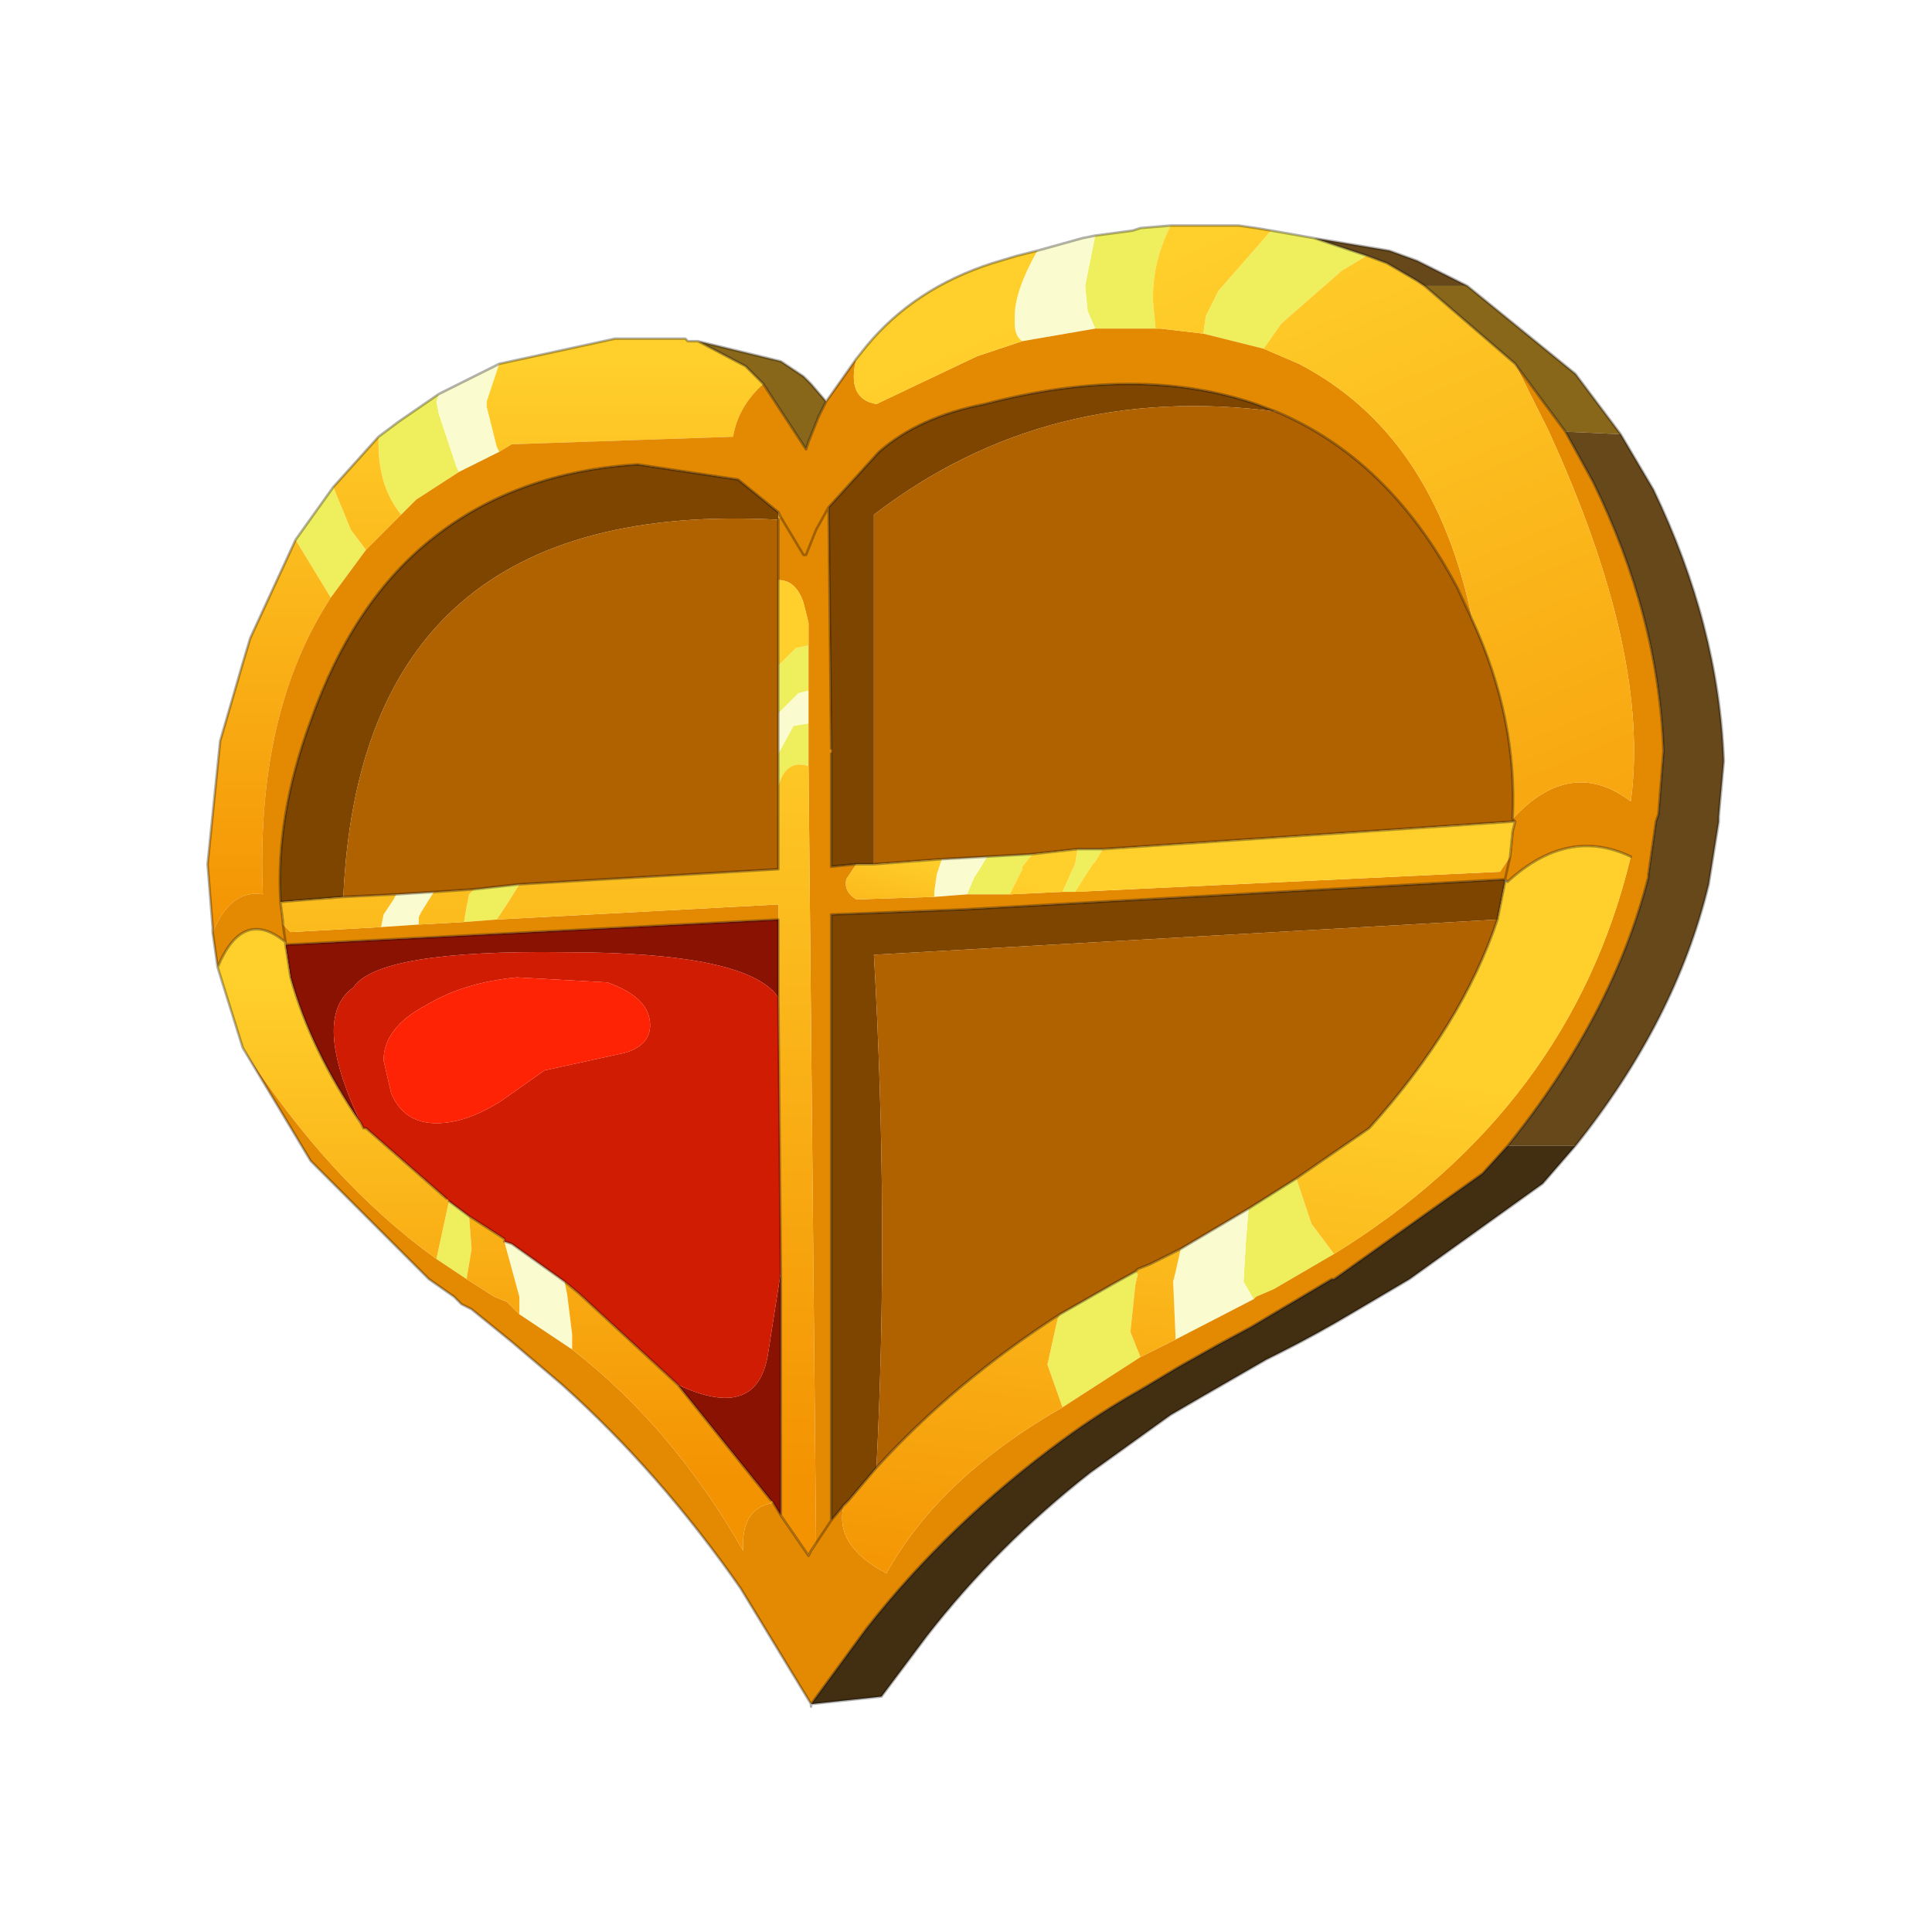<?xml version="1.0" encoding="UTF-8" standalone="no"?>
<svg xmlns:xlink="http://www.w3.org/1999/xlink" height="440.0px" width="440.0px" xmlns="http://www.w3.org/2000/svg">
  <g transform="matrix(10.0, 0.0, 0.0, 10.0, 0.0, 0.0)">
    <use height="44.0" transform="matrix(0.909, 0.0, 0.0, 0.909, 2.0, 2.0)" width="44.0" xlink:href="#sprite0"/>
  </g>
  <defs>
    <g id="sprite0" transform="matrix(1.0, 0.0, 0.0, 1.0, 0.0, 0.0)">
      <use height="44.0" transform="matrix(1.0, 0.0, 0.0, 1.0, 0.0, 0.0)" width="44.0" xlink:href="#shape0"/>
      <use height="29.45" transform="matrix(1.26, 0.0, 0.0, 1.26, 3.0, 3.45)" width="30.15" xlink:href="#sprite1"/>
    </g>
    <g id="shape0" transform="matrix(1.0, 0.0, 0.0, 1.0, 0.0, 0.0)">
      <path d="M44.0 44.0 L0.0 44.0 0.0 0.0 44.0 0.0 44.0 44.0" fill="#43adca" fill-opacity="0.0" fill-rule="evenodd" stroke="none"/>
    </g>
    <g id="sprite1" transform="matrix(1.0, 0.0, 0.0, 1.0, 0.0, 0.0)">
      <use height="29.45" transform="matrix(1.0, 0.0, 0.0, 1.0, 0.0, 0.0)" width="30.15" xlink:href="#sprite2"/>
    </g>
    <g id="sprite2" transform="matrix(1.0, 0.0, 0.0, 1.0, 7.8, 15.85)">
      <use height="29.45" transform="matrix(1.0, 0.0, 0.0, 1.0, -7.8, -15.85)" width="30.15" xlink:href="#shape1"/>
    </g>
    <g id="shape1" transform="matrix(1.0, 0.0, 0.0, 1.0, 7.8, 15.85)">
      <path d="M-3.2 -12.5 L-3.25 -12.35 -3.2 -12.1 -2.85 -11.05 -2.8 -10.95 -3.65 -10.4 -3.95 -10.1 Q-4.4 -10.65 -4.4 -11.5 L-4.4 -11.65 -4.0 -11.95 -3.2 -12.5 M-5.3 -10.65 L-4.95 -9.8 -4.65 -9.4 -5.35 -8.45 -6.05 -9.6 -5.3 -10.65 M13.2 -13.4 L12.0 -13.7 12.05 -14.05 12.3 -14.55 13.35 -15.75 14.2 -15.6 15.25 -15.25 14.75 -14.95 13.55 -13.9 13.2 -13.4 M11.05 -13.8 L10.05 -13.8 9.85 -13.8 9.7 -14.15 9.65 -14.65 9.85 -15.65 10.6 -15.75 10.75 -15.8 11.35 -15.85 Q11.0 -15.15 11.0 -14.45 L11.0 -14.35 11.05 -13.8 M4.15 -7.5 L4.15 -6.6 3.95 -6.55 3.55 -6.15 3.55 -7.1 3.9 -7.45 4.15 -7.5 M4.15 -5.95 L4.15 -5.1 Q3.7 -5.25 3.55 -4.7 L3.55 -5.35 3.85 -5.9 4.15 -5.95 M9.45 -2.6 L9.2 -2.6 9.4 -3.05 9.45 -3.15 9.5 -3.45 10.0 -3.45 9.85 -3.2 9.8 -3.15 9.45 -2.6 M8.15 -2.55 L7.3 -2.55 7.45 -2.9 7.55 -3.05 7.7 -3.3 8.6 -3.35 8.4 -3.1 8.4 -3.05 8.15 -2.55 M13.85 3.1 L14.15 4.0 14.6 4.6 13.4 5.3 13.05 5.45 13.0 5.5 12.8 5.15 12.85 4.3 12.9 3.7 13.85 3.1 M10.65 4.95 L10.7 5.0 10.65 5.2 10.55 6.15 10.75 6.65 9.2 7.65 8.9 6.8 9.1 5.9 9.15 5.8 10.2 5.2 10.65 4.95 M-3.0 3.55 L-2.6 3.85 -2.55 4.5 -2.65 5.1 -3.25 4.7 -3.0 3.55 M-2.5 -2.65 L-1.6 -2.75 -1.85 -2.35 -2.05 -2.05 -2.7 -2.0 -2.65 -2.3 -2.6 -2.55 -2.5 -2.65" fill="#efee5c" fill-rule="evenodd" stroke="none"/>
      <path d="M-2.0 -13.1 L-2.25 -12.35 -2.25 -12.25 -2.05 -11.45 -2.0 -11.35 -2.8 -10.95 -2.85 -11.05 -3.2 -12.1 -3.25 -12.35 -3.2 -12.5 -2.0 -13.1 M9.85 -13.8 L8.4 -13.55 Q8.25 -13.65 8.25 -13.9 L8.25 -14.05 Q8.25 -14.55 8.7 -15.35 L9.6 -15.6 9.85 -15.65 9.65 -14.65 9.7 -14.15 9.85 -13.8 M4.15 -6.6 L4.15 -5.95 3.85 -5.9 3.55 -5.35 3.55 -6.15 3.95 -6.55 4.15 -6.6 M7.3 -2.55 L6.65 -2.5 6.65 -2.6 6.7 -2.95 6.8 -3.25 7.7 -3.3 7.55 -3.05 7.45 -2.9 7.3 -2.55 M12.9 3.7 L12.85 4.3 12.8 5.15 13.0 5.5 11.45 6.3 11.4 5.15 11.45 4.95 11.55 4.5 12.9 3.7 M-1.9 4.35 L-1.75 4.4 -0.7 5.15 -0.65 5.4 -0.55 6.2 -0.55 6.5 -1.6 5.8 -1.6 5.7 -1.6 5.45 -1.75 4.9 -1.9 4.35 M-4.05 -2.55 L-3.25 -2.6 -3.3 -2.6 -3.55 -2.2 -3.6 -2.1 -3.6 -2.0 -3.6 -1.95 -4.35 -1.9 -4.3 -2.15 -4.1 -2.45 -4.05 -2.55" fill="#fbfbd0" fill-rule="evenodd" stroke="none"/>
      <path d="M-2.0 -11.35 L-2.05 -11.45 -2.25 -12.25 -2.25 -12.35 -2.0 -13.1 0.3 -13.6 1.7 -13.6 1.75 -13.55 1.8 -13.55 1.95 -13.55 2.9 -13.05 3.25 -12.7 Q2.75 -12.25 2.65 -11.65 L-1.75 -11.5 -2.0 -11.35 M-5.3 -10.65 L-4.4 -11.65 -4.4 -11.5 Q-4.4 -10.65 -3.95 -10.1 L-4.65 -9.4 -4.95 -9.8 -5.3 -10.65 M-6.05 -9.6 L-5.35 -8.45 Q-6.85 -6.15 -6.7 -2.55 -7.3 -2.65 -7.65 -1.9 L-7.7 -1.8 -7.7 -1.9 -7.8 -3.15 -7.55 -5.6 -7.1 -7.15 -6.95 -7.65 -6.05 -9.6" fill="url(#gradient0)" fill-rule="evenodd" stroke="none"/>
      <path d="M-2.8 -10.95 L-2.0 -11.35 -1.75 -11.5 2.65 -11.65 Q2.75 -12.25 3.25 -12.7 L4.1 -11.4 4.15 -11.55 4.35 -12.05 4.5 -12.35 5.1 -13.2 Q4.9 -12.4 5.5 -12.3 L7.5 -13.25 8.4 -13.55 9.85 -13.8 10.05 -13.8 11.05 -13.8 11.15 -13.8 12.0 -13.7 13.2 -13.4 13.9 -13.1 Q16.6 -11.7 17.35 -8.0 L17.05 -8.65 Q15.7 -11.2 13.45 -12.15 L13.05 -12.3 Q10.7 -13.1 7.65 -12.3 6.35 -12.05 5.55 -11.35 L4.55 -10.25 4.3 -9.8 4.1 -9.3 4.05 -9.3 3.6 -10.05 4.05 -9.3 4.1 -9.3 4.3 -9.8 4.55 -10.25 4.6 -5.45 4.6 -5.35 4.6 -3.1 5.1 -3.15 4.9 -2.85 Q4.85 -2.6 5.1 -2.45 L6.65 -2.5 7.3 -2.55 8.15 -2.55 9.2 -2.6 9.45 -2.6 17.9 -3.0 18.1 -3.3 18.0 -2.85 18.1 -3.3 18.15 -3.8 18.2 -4.0 18.15 -4.05 Q19.3 -5.3 20.5 -4.4 20.9 -7.35 18.85 -11.8 L18.2 -13.1 19.2 -11.75 19.75 -10.75 Q21.05 -8.1 21.15 -5.4 L21.05 -4.15 21.0 -4.0 20.85 -2.95 20.85 -2.9 Q20.15 -0.15 18.05 2.45 L17.55 3.0 14.6 5.1 14.55 5.1 12.95 6.05 12.3 6.4 11.5 6.85 10.75 7.3 Q9.95 7.75 9.2 8.3 6.95 9.95 5.3 12.05 L4.2 13.55 2.8 11.25 Q1.2 8.95 -0.75 7.2 L-1.75 6.35 -2.55 5.7 -2.75 5.6 -2.9 5.45 -3.4 5.1 -5.75 2.75 -7.1 0.5 Q-5.4 3.15 -3.25 4.7 L-2.65 5.1 -2.1 5.45 -1.85 5.55 -1.75 5.65 -1.6 5.8 -0.55 6.5 Q1.45 8.05 2.85 10.5 2.8 9.65 3.45 9.55 L3.6 9.8 4.15 10.6 4.2 10.5 4.3 10.35 4.15 -5.1 4.15 -5.95 4.15 -6.6 4.15 -7.5 4.15 -7.95 4.05 -8.35 Q3.9 -8.8 3.55 -8.8 L3.55 -10.0 3.55 -10.05 3.6 -10.05 3.55 -10.15 2.75 -10.8 0.75 -11.1 Q-1.65 -10.95 -3.3 -9.65 -4.9 -8.4 -5.75 -6.0 -6.45 -4.1 -6.35 -2.4 L-6.3 -2.0 -6.3 -1.95 -6.25 -1.6 -6.3 -1.95 -6.15 -1.8 -4.35 -1.9 -3.6 -1.95 -2.7 -2.0 -2.05 -2.05 3.55 -2.35 3.55 -2.05 -6.25 -1.55 -6.25 -1.6 Q-7.1 -2.3 -7.6 -1.1 L-7.7 -1.8 -7.65 -1.9 Q-7.3 -2.65 -6.7 -2.55 -6.85 -6.15 -5.35 -8.45 L-4.65 -9.4 -3.95 -10.1 -3.65 -10.4 -2.8 -10.95 M4.6 9.9 L4.3 10.35 4.6 9.9 4.85 9.6 Q4.65 10.4 5.7 10.95 6.75 9.05 9.2 7.65 L10.75 6.65 11.45 6.3 13.0 5.5 13.05 5.45 13.4 5.3 14.6 4.6 Q19.3 1.7 20.5 -3.3 19.25 -3.9 18.05 -2.8 L18.0 -2.85 7.2 -2.25 4.6 -2.15 4.6 9.9" fill="#e38902" fill-rule="evenodd" stroke="none"/>
      <path d="M-6.35 -2.4 Q-6.45 -4.1 -5.75 -6.0 -4.9 -8.4 -3.3 -9.65 -1.65 -10.95 0.75 -11.1 L2.75 -10.8 3.55 -10.15 3.55 -10.05 3.55 -10.0 Q-4.75 -10.45 -5.1 -2.5 L-6.35 -2.4 M4.55 -10.25 L5.55 -11.35 Q6.35 -12.05 7.65 -12.3 10.7 -13.1 13.05 -12.3 L13.45 -12.15 Q8.9 -12.75 5.45 -10.1 L5.45 -3.15 5.1 -3.15 4.6 -3.1 4.6 -5.35 4.6 -5.45 4.55 -10.25 M4.6 9.9 L4.6 -2.15 7.2 -2.25 18.0 -2.85 18.0 -2.8 17.85 -2.05 5.45 -1.35 Q5.75 3.95 5.5 8.85 L4.95 9.5 4.85 9.6 4.6 9.9" fill="#7d4500" fill-rule="evenodd" stroke="none"/>
      <path d="M17.35 -8.0 Q16.6 -11.7 13.9 -13.1 L13.2 -13.4 13.55 -13.9 14.75 -14.95 15.25 -15.25 15.65 -15.1 16.25 -14.75 16.4 -14.65 18.2 -13.1 18.85 -11.8 Q20.9 -7.35 20.5 -4.4 19.3 -5.3 18.15 -4.05 18.25 -6.05 17.35 -8.0 M12.0 -13.7 L11.15 -13.8 11.05 -13.8 11.0 -14.35 11.0 -14.45 Q11.0 -15.15 11.35 -15.85 L11.75 -15.85 12.7 -15.85 13.05 -15.8 13.35 -15.75 12.3 -14.55 12.05 -14.05 12.0 -13.7 M8.4 -13.55 L7.5 -13.25 5.5 -12.3 Q4.9 -12.4 5.1 -13.2 L5.3 -13.45 Q6.25 -14.6 7.8 -15.1 L8.3 -15.25 8.7 -15.35 Q8.25 -14.55 8.25 -14.05 L8.25 -13.9 Q8.25 -13.65 8.4 -13.55" fill="url(#gradient1)" fill-rule="evenodd" stroke="none"/>
      <path d="M3.25 -12.7 L2.9 -13.05 1.95 -13.55 3.6 -13.15 4.05 -12.85 4.2 -12.7 4.5 -12.35 4.35 -12.05 4.15 -11.55 4.1 -11.4 3.25 -12.7 M17.25 -14.65 L19.4 -12.9 20.3 -11.7 19.2 -11.75 18.2 -13.1 16.4 -14.65 17.25 -14.65" fill="#88661a" fill-rule="evenodd" stroke="none"/>
      <path d="M3.55 -10.05 L3.55 -10.15 3.6 -10.05 3.55 -10.05" fill="#d59604" fill-rule="evenodd" stroke="none"/>
      <path d="M-6.35 -2.4 L-5.1 -2.5 -4.05 -2.55 -4.1 -2.45 -4.3 -2.15 -4.35 -1.9 -6.15 -1.8 -6.3 -1.95 -6.3 -2.0 -6.35 -2.4 M3.55 -8.8 Q3.9 -8.8 4.05 -8.35 L4.15 -7.95 4.15 -7.5 3.9 -7.45 3.55 -7.1 3.55 -8.8 M4.15 -5.1 L4.3 10.35 4.2 10.5 4.15 10.6 3.6 9.8 3.6 4.95 3.55 -0.5 3.55 -2.05 3.55 -2.35 -2.05 -2.05 -1.85 -2.35 -1.6 -2.75 3.55 -3.05 3.55 -4.7 Q3.7 -5.25 4.15 -5.1 M-3.6 -1.95 L-3.6 -2.0 -3.6 -2.1 -3.55 -2.2 -3.3 -2.6 -3.25 -2.6 -2.5 -2.65 -2.6 -2.55 -2.65 -2.3 -2.7 -2.0 -3.6 -1.95" fill="url(#gradient2)" fill-rule="evenodd" stroke="none"/>
      <path d="M-5.1 -2.5 Q-4.75 -10.45 3.55 -10.0 L3.55 -8.8 3.55 -7.1 3.55 -6.15 3.55 -5.35 3.55 -4.7 3.55 -3.05 -1.6 -2.75 -2.5 -2.65 -3.25 -2.6 -4.05 -2.55 -5.1 -2.5 M13.45 -12.15 Q15.7 -11.2 17.05 -8.65 L17.35 -8.0 Q18.25 -6.05 18.15 -4.05 L18.2 -4.0 10.0 -3.45 9.5 -3.45 8.6 -3.35 7.7 -3.3 6.8 -3.25 5.45 -3.15 5.45 -10.1 Q8.9 -12.75 13.45 -12.15 M17.85 -2.05 Q17.15 0.05 15.3 2.1 L13.85 3.1 12.9 3.7 11.55 4.5 10.95 4.8 10.7 4.9 10.65 4.95 10.2 5.2 9.15 5.8 Q7.05 7.15 5.5 8.85 5.75 3.95 5.45 -1.35 L17.85 -2.05" fill="#b06100" fill-rule="evenodd" stroke="none"/>
      <path d="M17.25 -14.65 L16.4 -14.65 16.25 -14.75 15.65 -15.1 15.25 -15.25 14.2 -15.6 15.7 -15.35 16.25 -15.15 17.25 -14.65 M19.2 -11.75 L20.3 -11.7 20.95 -10.6 Q22.25 -7.9 22.35 -5.2 L22.25 -4.1 22.25 -4.0 22.05 -2.75 Q21.4 -0.05 19.4 2.45 L18.05 2.45 Q20.15 -0.15 20.85 -2.9 L20.85 -2.95 21.0 -4.0 21.05 -4.15 21.15 -5.4 Q21.05 -8.1 19.75 -10.75 L19.2 -11.75" fill="#66481b" fill-rule="evenodd" stroke="none"/>
      <path d="M20.85 -2.95 L20.85 -2.9 20.85 -2.95 M18.05 -2.8 L18.0 -2.8 18.0 -2.85 18.05 -2.8" fill="#a3a3a3" fill-rule="evenodd" stroke="none"/>
      <path d="M18.1 -3.3 L17.9 -3.0 9.45 -2.6 9.8 -3.15 9.85 -3.2 10.0 -3.45 18.2 -4.0 18.15 -3.8 18.1 -3.3 M9.2 -2.6 L8.15 -2.55 8.4 -3.05 8.4 -3.1 8.6 -3.35 9.5 -3.45 9.45 -3.15 9.4 -3.05 9.2 -2.6 M6.65 -2.5 L5.1 -2.45 Q4.85 -2.6 4.9 -2.85 L5.1 -3.15 5.45 -3.15 6.8 -3.25 6.7 -2.95 6.65 -2.6 6.65 -2.5" fill="url(#gradient3)" fill-rule="evenodd" stroke="none"/>
      <path d="M18.0 -2.8 L18.05 -2.8 Q19.25 -3.9 20.5 -3.3 19.3 1.7 14.6 4.6 L14.15 4.0 13.85 3.1 15.3 2.1 Q17.15 0.05 17.85 -2.05 L18.0 -2.8 M11.55 4.5 L11.45 4.95 11.4 5.15 11.45 6.3 10.75 6.65 10.55 6.15 10.65 5.2 10.7 5.0 10.65 4.95 10.7 4.9 10.95 4.8 11.55 4.5 M9.15 5.8 L9.1 5.9 8.9 6.8 9.2 7.65 Q6.75 9.05 5.7 10.95 4.65 10.4 4.85 9.6 L4.95 9.5 5.5 8.85 Q7.05 7.15 9.15 5.8" fill="url(#gradient4)" fill-rule="evenodd" stroke="none"/>
      <path d="M19.4 2.45 L18.75 3.2 16.1 5.1 15.0 5.75 Q14.25 6.2 13.45 6.6 L13.25 6.7 11.95 7.45 11.35 7.8 9.75 8.95 Q7.9 10.4 6.5 12.2 L5.6 13.4 4.2 13.55 5.3 12.05 Q6.95 9.95 9.2 8.3 9.95 7.75 10.75 7.3 L11.5 6.85 12.3 6.4 12.95 6.05 14.55 5.1 14.6 5.1 17.55 3.0 18.05 2.45 19.4 2.45" fill="#422e11" fill-rule="evenodd" stroke="none"/>
      <path d="M3.55 -0.5 Q2.95 -1.4 -0.7 -1.4 -4.4 -1.45 -4.9 -0.7 -5.75 -0.1 -4.75 2.0 -5.75 0.55 -6.15 -0.9 L-6.25 -1.55 3.55 -2.05 3.55 -0.5 M1.55 7.2 Q3.15 7.95 3.35 6.55 L3.6 4.95 3.6 9.8 3.45 9.55 3.4 9.5 1.55 7.2" fill="#8a1202" fill-rule="evenodd" stroke="none"/>
      <path d="M-4.75 2.0 Q-5.75 -0.1 -4.9 -0.7 -4.4 -1.45 -0.7 -1.4 2.95 -1.4 3.55 -0.5 L3.6 4.95 3.35 6.55 Q3.15 7.95 1.55 7.2 L-0.4 5.4 -0.7 5.15 -1.75 4.4 -1.9 4.35 -1.9 4.3 -2.6 3.85 -3.0 3.55 -3.05 3.5 -4.65 2.1 -4.7 2.1 -4.75 2.0 M0.5 0.6 Q1.0 0.45 1.0 0.05 1.0 -0.5 0.15 -0.8 L-1.65 -0.9 Q-2.7 -0.8 -3.45 -0.35 -4.3 0.1 -4.3 0.75 L-4.15 1.4 Q-3.9 2.0 -3.25 2.0 -2.65 2.0 -1.95 1.55 L-1.1 0.95 0.5 0.6" fill="#d11c04" fill-rule="evenodd" stroke="none"/>
      <path d="M0.5 0.6 L-1.1 0.95 -1.95 1.55 Q-2.65 2.0 -3.25 2.0 -3.9 2.0 -4.15 1.4 L-4.3 0.75 Q-4.3 0.1 -3.45 -0.35 -2.7 -0.8 -1.65 -0.9 L0.15 -0.8 Q1.0 -0.5 1.0 0.05 1.0 0.45 0.5 0.6" fill="#ff2305" fill-rule="evenodd" stroke="none"/>
      <path d="M-7.1 0.5 L-7.6 -1.1 Q-7.1 -2.3 -6.25 -1.6 L-6.25 -1.55 -6.15 -0.9 Q-5.75 0.55 -4.75 2.0 L-4.7 2.1 -4.65 2.1 -3.05 3.5 -3.0 3.55 -3.25 4.7 Q-5.4 3.15 -7.1 0.5 M-2.6 3.85 L-1.9 4.3 -1.9 4.35 -1.75 4.9 -1.6 5.45 -1.6 5.7 -1.6 5.8 -1.75 5.65 -1.85 5.55 -2.1 5.45 -2.65 5.1 -2.55 4.5 -2.6 3.85 M-0.7 5.15 L-0.4 5.4 1.55 7.2 3.4 9.5 3.45 9.55 Q2.8 9.65 2.85 10.5 1.45 8.05 -0.55 6.5 L-0.55 6.2 -0.65 5.4 -0.7 5.15" fill="url(#gradient5)" fill-rule="evenodd" stroke="none"/>
      <path d="M4.2 13.55 L4.2 13.6 4.2 13.55" fill="#a97a0e" fill-rule="evenodd" stroke="none"/>
      <path d="M-2.0 -13.1 L-3.2 -12.5 M3.25 -12.7 L2.9 -13.05 1.95 -13.55 1.8 -13.55 1.75 -13.55 1.7 -13.6 0.3 -13.6 -2.0 -13.1 M-5.3 -10.65 L-4.4 -11.65 -4.0 -11.95 -3.2 -12.5 M-5.3 -10.65 L-6.05 -9.6 M-7.7 -1.8 L-7.7 -1.9 -7.8 -3.15 -7.55 -5.6 -7.1 -7.15 -6.95 -7.65 -6.05 -9.6 M3.55 -10.15 L2.75 -10.8 0.75 -11.1 Q-1.65 -10.95 -3.3 -9.65 -4.9 -8.4 -5.75 -6.0 -6.45 -4.1 -6.35 -2.4 L-5.1 -2.5 M3.55 -10.15 L3.6 -10.05 4.05 -9.3 4.1 -9.3 4.3 -9.8 4.55 -10.25 5.55 -11.35 Q6.35 -12.05 7.65 -12.3 10.7 -13.1 13.05 -12.3 L13.45 -12.15 Q15.7 -11.2 17.05 -8.65 L17.35 -8.0 Q18.25 -6.05 18.15 -4.05 L18.2 -4.0 10.0 -3.45 M5.1 -13.2 L4.5 -12.35 4.35 -12.05 4.15 -11.55 4.1 -11.4 3.25 -12.7 M11.35 -15.85 L10.75 -15.8 10.6 -15.75 9.85 -15.65 9.6 -15.6 8.7 -15.35 8.3 -15.25 7.8 -15.1 Q6.25 -14.6 5.3 -13.45 L5.1 -13.2 M4.5 -12.35 L4.2 -12.7 4.05 -12.85 3.6 -13.15 1.95 -13.55 M4.3 10.35 L4.6 9.9 4.6 -2.15 7.2 -2.25 18.0 -2.85 18.1 -3.3 M5.1 -3.15 L4.6 -3.1 4.6 -5.35 M4.6 -5.45 L4.55 -10.25 M3.55 -10.0 L3.55 -8.8 3.55 -7.1 3.55 -6.15 3.55 -5.35 3.55 -4.7 M20.3 -11.7 L19.4 -12.9 17.25 -14.65 M16.4 -14.65 L18.2 -13.1 19.2 -11.75 M20.3 -11.7 L20.95 -10.6 Q22.25 -7.9 22.35 -5.2 L22.25 -4.1 22.25 -4.0 22.05 -2.75 Q21.4 -0.05 19.4 2.45 L18.75 3.2 16.1 5.1 15.0 5.75 Q14.25 6.2 13.45 6.6 L13.25 6.7 11.95 7.45 11.35 7.8 9.75 8.95 Q7.9 10.4 6.5 12.2 L5.6 13.4 4.2 13.55 4.2 13.6 4.2 13.55 2.8 11.25 Q1.2 8.95 -0.75 7.2 L-1.75 6.35 -2.55 5.7 -2.75 5.6 -2.9 5.45 -3.4 5.1 -5.75 2.75 -7.1 0.5 -7.6 -1.1 -7.7 -1.8 M13.35 -15.75 L13.05 -15.8 12.7 -15.85 11.75 -15.85 11.35 -15.85 M13.35 -15.75 L14.2 -15.6 15.7 -15.35 16.25 -15.15 17.25 -14.65 M15.25 -15.25 L14.2 -15.6 M16.4 -14.65 L16.25 -14.75 15.65 -15.1 15.25 -15.25 M20.85 -2.95 L21.0 -4.0 21.05 -4.15 21.15 -5.4 Q21.05 -8.1 19.75 -10.75 L19.2 -11.75 M20.85 -2.9 L20.85 -2.95 M20.85 -2.9 Q20.15 -0.15 18.05 2.45 M18.2 -4.0 L18.15 -3.8 18.1 -3.3 M18.05 -2.8 L18.0 -2.85 18.0 -2.8 17.85 -2.05 Q17.15 0.05 15.3 2.1 L13.85 3.1 12.9 3.7 11.55 4.5 10.95 4.8 10.7 4.9 10.65 4.95 10.2 5.2 9.15 5.8 Q7.05 7.15 5.5 8.85 L4.95 9.5 4.85 9.6 4.6 9.9 M20.5 -3.3 Q19.25 -3.9 18.05 -2.8 M4.2 13.55 L5.3 12.05 Q6.95 9.95 9.2 8.3 9.95 7.75 10.75 7.3 L11.5 6.85 12.3 6.4 12.95 6.05 14.55 5.1 14.6 5.1 17.55 3.0 18.05 2.45 M9.5 -3.45 L10.0 -3.45 M8.6 -3.35 L9.5 -3.45 M6.8 -3.25 L7.7 -3.3 8.6 -3.35 M5.1 -3.15 L5.45 -3.15 6.8 -3.25 M-4.75 2.0 L-4.7 2.1 -4.65 2.1 -3.05 3.5 M-3.0 3.55 L-2.6 3.85 -1.9 4.3 M-1.9 4.35 L-1.75 4.4 -0.7 5.15 -0.4 5.4 1.55 7.2 M3.6 4.95 L3.55 -0.5 3.55 -2.05 -6.25 -1.55 -6.15 -0.9 Q-5.75 0.55 -4.75 2.0 M3.4 9.5 L1.55 7.2 M3.6 9.8 L3.45 9.55 M3.6 4.95 L3.6 9.8 4.15 10.6 4.2 10.5 4.3 10.35 M-3.25 -2.6 L-4.05 -2.55 -5.1 -2.5 M-3.25 -2.6 L-2.5 -2.65 -1.6 -2.75 3.55 -3.05 3.55 -4.7 M-6.3 -1.95 L-6.3 -2.0 -6.35 -2.4 M-6.25 -1.6 L-6.3 -1.95 M-6.25 -1.55 L-6.25 -1.6 Q-7.1 -2.3 -7.6 -1.1" fill="none" stroke="#000000" stroke-linecap="round" stroke-linejoin="round" stroke-opacity="0.302" stroke-width="0.05"/>
    </g>
    <linearGradient gradientTransform="matrix(0.0, 0.007, -0.007, 0.0, -2.25, -7.4)" gradientUnits="userSpaceOnUse" id="gradient0" spreadMethod="pad" x1="-819.2" x2="819.2">
      <stop offset="0.0" stop-color="#ffcf2b"/>
      <stop offset="1.0" stop-color="#f49302"/>
    </linearGradient>
    <linearGradient gradientTransform="matrix(0.005, 0.011, -0.007, 0.003, 14.9, -6.05)" gradientUnits="userSpaceOnUse" id="gradient1" spreadMethod="pad" x1="-819.2" x2="819.2">
      <stop offset="0.0" stop-color="#ffcf2b"/>
      <stop offset="1.0" stop-color="#f49302"/>
    </linearGradient>
    <linearGradient gradientTransform="matrix(0.0, 0.01, -0.006, 0.0, -1.0, 0.9)" gradientUnits="userSpaceOnUse" id="gradient2" spreadMethod="pad" x1="-819.2" x2="819.2">
      <stop offset="0.0" stop-color="#ffcf2b"/>
      <stop offset="1.0" stop-color="#f49302"/>
    </linearGradient>
    <linearGradient gradientTransform="matrix(-6.0E-4, 0.002, -0.007, -0.002, 10.8, -0.3)" gradientUnits="userSpaceOnUse" id="gradient3" spreadMethod="pad" x1="-819.2" x2="819.2">
      <stop offset="0.0" stop-color="#ffcf2b"/>
      <stop offset="1.0" stop-color="#f49302"/>
    </linearGradient>
    <linearGradient gradientTransform="matrix(-0.001, 0.007, -0.008, -0.001, 12.05, 6.45)" gradientUnits="userSpaceOnUse" id="gradient4" spreadMethod="pad" x1="-819.2" x2="819.2">
      <stop offset="0.0" stop-color="#ffcf2b"/>
      <stop offset="1.0" stop-color="#f49302"/>
    </linearGradient>
    <linearGradient gradientTransform="matrix(0.0, 0.006, -0.007, 0.0, -2.05, 4.15)" gradientUnits="userSpaceOnUse" id="gradient5" spreadMethod="pad" x1="-819.2" x2="819.2">
      <stop offset="0.0" stop-color="#ffcf2b"/>
      <stop offset="1.0" stop-color="#f49302"/>
    </linearGradient>
  </defs>
</svg>
